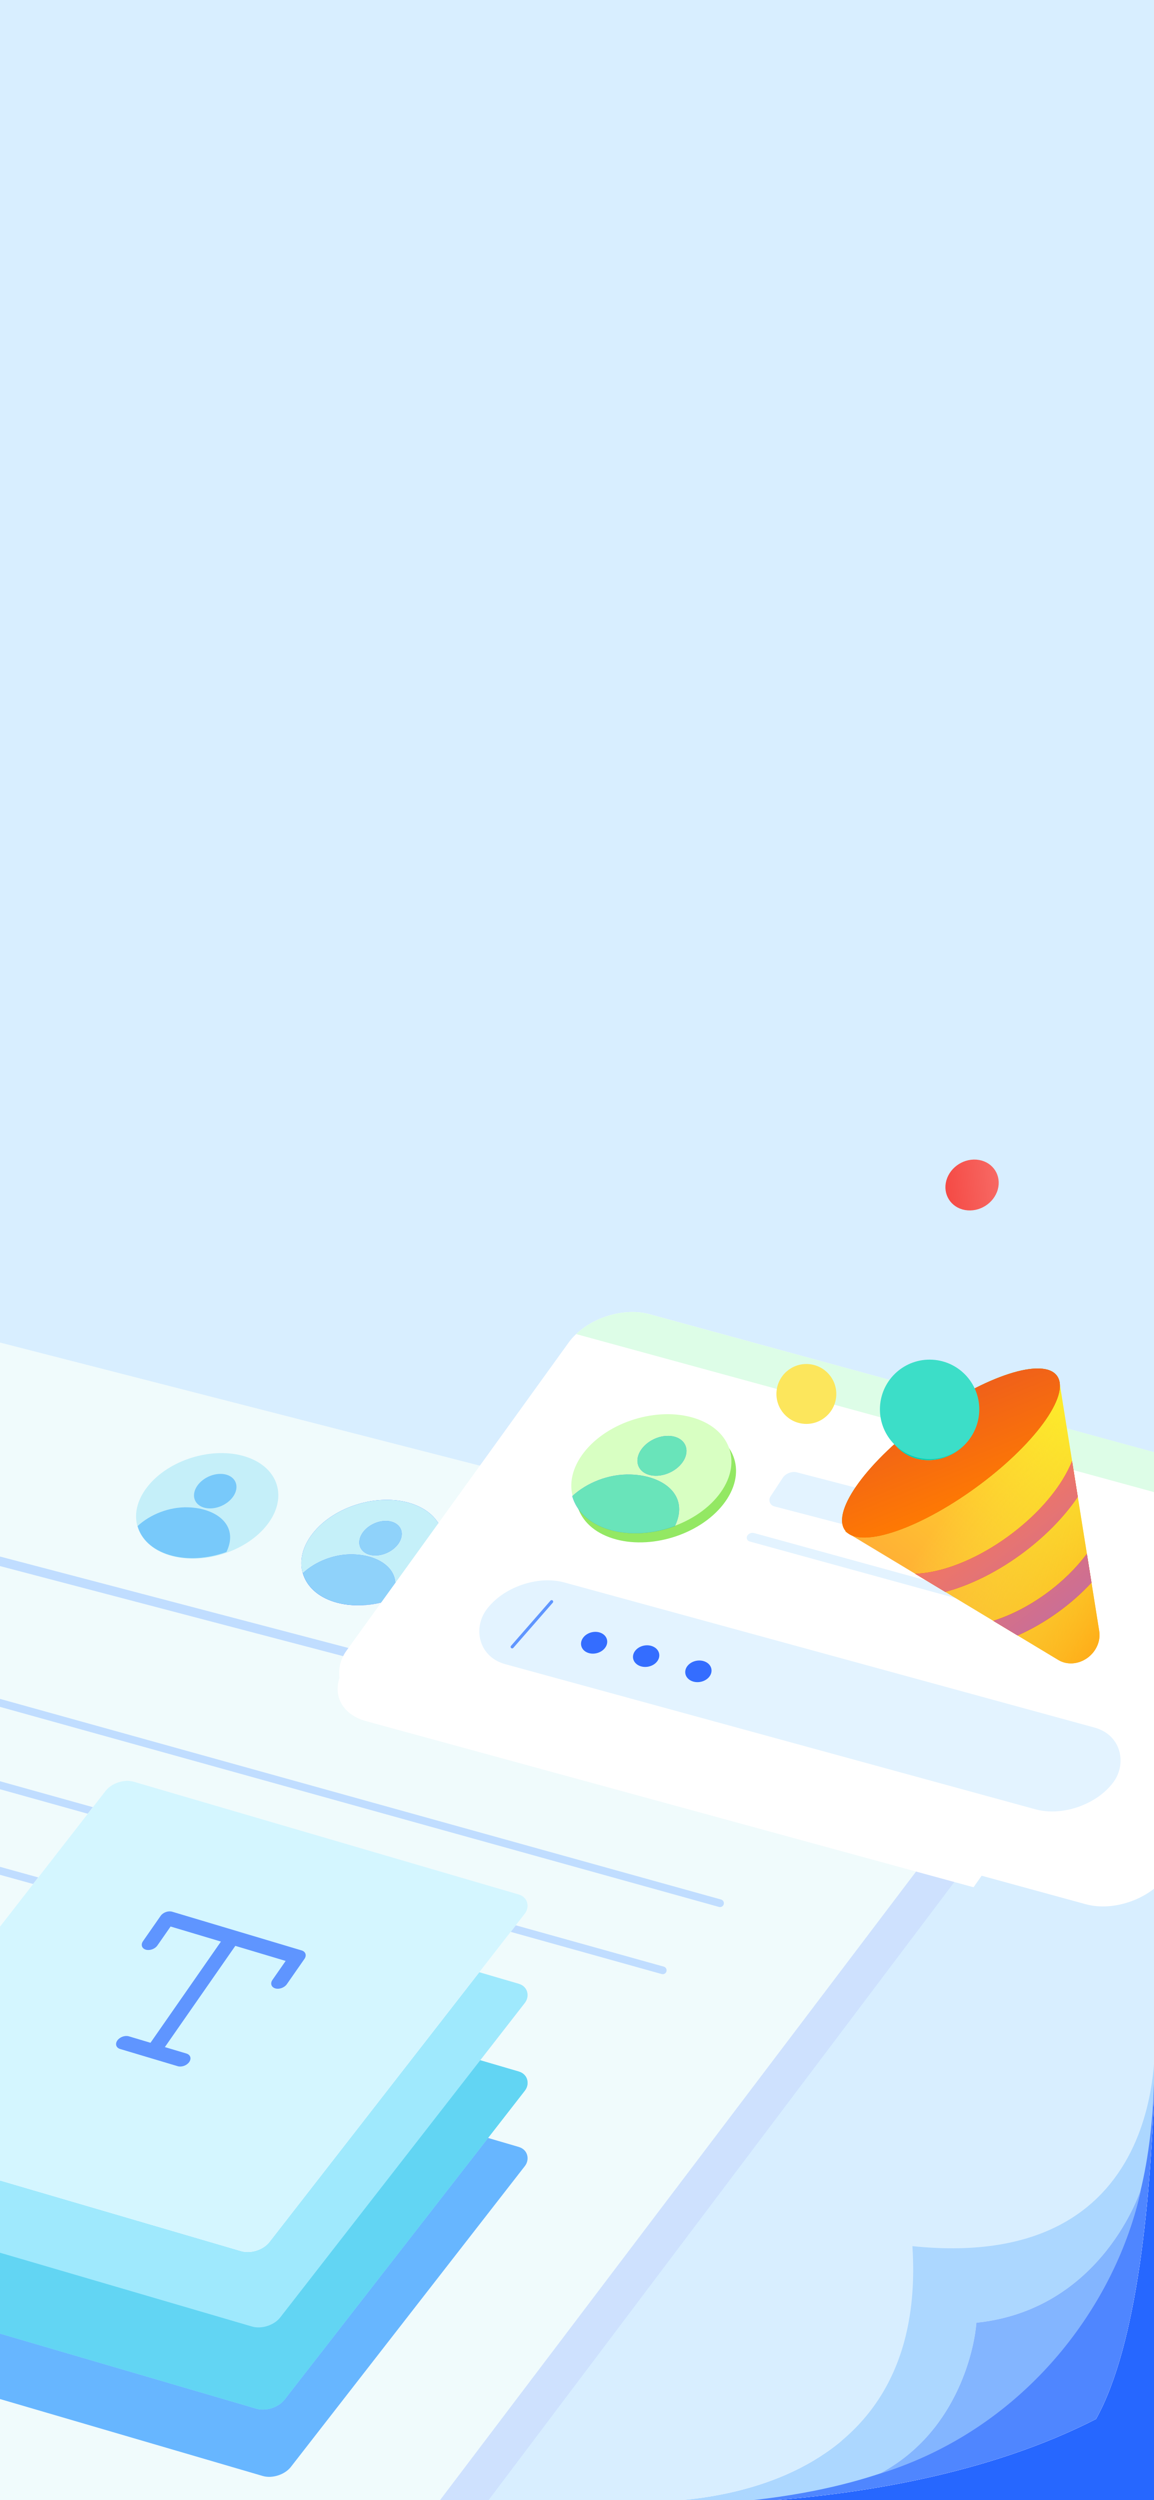 <svg width="750" height="1624" viewBox="0 0 750 1624" fill="none" xmlns="http://www.w3.org/2000/svg">
<g clip-path="url(#clip0_8_906)">
<rect width="750" height="1624" fill="white"/>
<rect width="750" height="1624" fill="#2667FF"/>
<path d="M748.226 0.766H6.075V1624.77H377.151C377.151 1624.77 572.593 1642.79 712.335 1571.28C766.376 1474.12 748.226 1190.44 748.226 1190.44V0.766Z" fill="#E6E9FF"/>
<path d="M748.226 0.766H6.075V1624.77H377.151C377.151 1624.77 572.593 1642.79 712.335 1571.28C766.376 1474.12 748.226 1190.44 748.226 1190.44V0.766Z" fill="#E6E9FF"/>
<path d="M748.226 0.766H6.075V1624.77H377.151C377.151 1624.77 572.593 1642.79 712.335 1571.28C766.376 1474.12 748.226 1190.44 748.226 1190.44V0.766Z" fill="#C0C8FF"/>
<path d="M748.226 0.766H6.075V1624.77H377.151C377.151 1624.77 572.593 1642.79 712.335 1571.28C766.376 1474.12 748.226 1190.44 748.226 1190.44V0.766Z" fill="#4F86FF"/>
<path d="M749.555 36.227H3.076V1626.98C3.076 1626.98 225.361 1621.24 376.062 1626.98C483.223 1631.06 596.621 1621 667.314 1549.77C764.277 1454.43 749.555 1355.86 749.555 1267.68C749.555 773.43 749.555 36.227 749.555 36.227Z" fill="#ACD7FF"/>
<path d="M572.215 1606.67C668.26 1576.62 725.83 1495.17 741.52 1422.33C741.52 1422.33 716.865 1500.21 634.693 1508.88C633.837 1521.53 624.48 1578.56 572.215 1606.67Z" fill="#8C9BFF"/>
<path d="M572.215 1606.67C668.26 1576.62 725.83 1495.17 741.52 1422.33C741.52 1422.33 716.865 1500.21 634.693 1508.88C633.837 1521.53 624.48 1578.56 572.215 1606.67Z" fill="#83B5FF"/>
<path d="M750.171 -3H-1.541V1624.77H411.975C411.975 1624.77 604.659 1638.35 592.977 1459C766.141 1476.94 750.171 1316.29 750.171 1316.29V-3Z" fill="url(#paint0_linear_8_906)"/>
<path d="M750.171 -3H-1.541V1624.77H411.975C411.975 1624.77 604.659 1638.35 592.977 1459C766.141 1476.94 750.171 1316.29 750.171 1316.29V-3Z" fill="#D8EEFF"/>
<g opacity="0.5">
<path d="M-460.246 861.349C-445.953 840.829 -414.726 829.213 -390.498 835.402L655.987 1102.73C680.916 1109.09 688.596 1131.75 672.886 1152.59L99.476 1913.12C84.749 1932.65 54.741 1943.45 31.24 1937.67L-983.846 1687.97C-1008.37 1681.94 -1016.65 1660.17 -1002.26 1639.51L-460.246 861.349Z" fill="#59B9FF" fill-opacity="0.2"/>
<path d="M-460.246 861.349C-445.953 840.829 -414.726 829.213 -390.498 835.402L655.987 1102.73C680.916 1109.09 688.596 1131.75 672.886 1152.59L99.476 1913.12C84.749 1932.65 54.741 1943.45 31.24 1937.67L-983.846 1687.97C-1008.37 1681.94 -1016.65 1660.17 -1002.26 1639.51L-460.246 861.349Z" fill="#C3D3FE"/>
</g>
<path d="M690.763 1086.19V1030.34L571.411 1103.74L625.737 1146.83L690.763 1086.19Z" fill="#B3C7FD"/>
<path d="M-452.595 799.861C-438.293 779.328 -407.036 767.712 -382.806 773.925L670.731 1044.08C695.675 1050.47 703.307 1073.18 687.515 1094.03L110.115 1856.04C95.319 1875.57 65.268 1886.31 41.8 1880.45L-976.411 1626.54C-1000.83 1620.45 -1009.02 1598.72 -994.671 1578.11L-452.595 799.861Z" fill="white"/>
<path d="M-452.595 799.861C-438.293 779.328 -407.036 767.712 -382.806 773.925L670.731 1044.08C695.675 1050.47 703.307 1073.18 687.515 1094.03L110.115 1856.04C95.319 1875.57 65.268 1886.31 41.8 1880.45L-976.411 1626.54C-1000.83 1620.45 -1009.02 1598.72 -994.671 1578.11L-452.595 799.861Z" fill="#CCF1F4" fill-opacity="0.3"/>
<path d="M-319.768 930.273L613.65 1175.15" stroke="#C0DDFF" stroke-width="6"/>
<path d="M-320.768 1016.91L467.954 1236.26" stroke="#C0DDFF" stroke-width="5" stroke-linecap="round"/>
<path d="M-320.768 1070.08L430.722 1279.85" stroke="#C0DDFF" stroke-width="5" stroke-linecap="round"/>
<path d="M-320.768 1126.3L178.359 1264.65" stroke="#C0DDFF" stroke-width="5"/>
<g opacity="0.7">
<ellipse cx="13.627" cy="11.438" rx="13.627" ry="11.438" transform="matrix(0.998 -0.062 -0.207 0.978 128.654 958.254)" fill="#53ACFF"/>
<path fill-rule="evenodd" clip-rule="evenodd" d="M147.177 1008.11C135.069 1012.51 121.619 1013.51 110.129 1010.05C98.919 1006.67 91.782 999.698 89.418 991.273C97.706 983.631 110.011 978.724 122.219 979.095C140.738 979.66 155.367 990.687 147.296 1007.85C147.257 1007.94 147.217 1008.02 147.177 1008.11Z" fill="#53ACFF"/>
</g>
<g style="mix-blend-mode:darken" opacity="0.3">
<ellipse cx="40.773" cy="40.631" rx="40.773" ry="40.631" transform="matrix(0.952 0.306 -0.618 0.786 120.956 933.746)" fill="#62D5F3"/>
</g>
<g style="mix-blend-mode:darken">
<ellipse cx="40.773" cy="40.631" rx="40.773" ry="40.631" transform="matrix(0.952 0.307 -0.619 0.785 228.445 964.09)" fill="#346DFF"/>
<ellipse cx="40.773" cy="40.631" rx="40.773" ry="40.631" transform="matrix(0.952 0.307 -0.619 0.785 228.445 964.09)" fill="#C5F0F9"/>
</g>
<g opacity="0.7">
<ellipse cx="13.627" cy="11.438" rx="13.627" ry="11.438" transform="matrix(0.998 -0.062 -0.207 0.978 236.079 988.805)" fill="#346DFF"/>
<ellipse cx="13.627" cy="11.438" rx="13.627" ry="11.438" transform="matrix(0.998 -0.062 -0.207 0.978 236.079 988.805)" fill="#78C4FB"/>
<path fill-rule="evenodd" clip-rule="evenodd" d="M254.596 1038.66C242.488 1043.06 229.038 1044.06 217.548 1040.6C206.338 1037.22 199.201 1030.25 196.837 1021.82C205.125 1014.18 217.43 1009.27 229.638 1009.65C248.157 1010.21 262.786 1021.24 254.715 1038.4C254.676 1038.49 254.636 1038.57 254.596 1038.66Z" fill="#346DFF"/>
<path fill-rule="evenodd" clip-rule="evenodd" d="M254.596 1038.66C242.488 1043.06 229.038 1044.06 217.548 1040.6C206.338 1037.22 199.201 1030.25 196.837 1021.82C205.125 1014.18 217.43 1009.27 229.638 1009.65C248.157 1010.21 262.786 1021.24 254.715 1038.4C254.676 1038.49 254.636 1038.57 254.596 1038.66Z" fill="#78C4FB"/>
</g>
<rect opacity="0.9" width="274.945" height="270.906" rx="11.61" transform="matrix(0.96 0.281 -0.614 0.789 84.307 1320.56)" fill="#58AEFF"/>
<rect width="274.945" height="277.595" rx="11.61" transform="matrix(0.96 0.281 -0.614 0.789 84.307 1271.57)" fill="#8FE8FF"/>
<rect width="274.945" height="277.595" rx="11.61" transform="matrix(0.96 0.281 -0.614 0.789 84.307 1271.57)" fill="#62D5F3"/>
<rect width="274.945" height="282.212" rx="11.61" transform="matrix(0.96 0.281 -0.614 0.789 84.307 1214.57)" fill="#9FE9FD"/>
<rect width="283.828" height="293.658" rx="11.61" transform="matrix(0.96 0.281 -0.614 0.789 75.783 1154.07)" fill="white"/>
<rect width="283.828" height="293.658" rx="11.61" transform="matrix(0.96 0.281 -0.614 0.789 75.783 1154.07)" fill="#9EE9FD" fill-opacity="0.05"/>
<rect width="283.828" height="293.658" rx="11.61" transform="matrix(0.96 0.281 -0.614 0.789 75.783 1154.07)" fill="#D4F6FF"/>
<g filter="url(#filter0_d_8_906)">
<path fill-rule="evenodd" clip-rule="evenodd" d="M315.275 947.291L698.368 1052C721.686 1058.37 729.311 1079.31 715.482 1099L632.713 1216.82L237.9 1108.92C219.79 1103.97 214.016 1087.61 225.001 1072.39L315.275 947.291Z" fill="white"/>
</g>
<rect width="552.638" height="314.805" rx="33.993" transform="matrix(0.965 0.264 -0.585 0.811 389.32 844.679)" fill="white"/>
<path fill-rule="evenodd" clip-rule="evenodd" d="M906.013 1011.86L374.426 866.565C386.578 855.045 406.405 849.349 422.113 853.642L889.618 981.419C905.325 985.712 911.753 998.584 906.013 1011.86Z" fill="#DDFDE7"/>
<rect width="422.604" height="65.486" rx="32.743" transform="matrix(0.965 0.264 -0.585 0.811 335.142 1019.25)" fill="#E3F3FF"/>
<path d="M358.522 1040.37L332.863 1069.74" stroke="#5F95FF" stroke-width="2" stroke-linecap="round"/>
<ellipse cx="7.832" cy="7.832" rx="7.832" ry="7.832" transform="matrix(0.902 0.431 -0.607 0.795 383.82 1057.46)" fill="#346DFF"/>
<ellipse cx="7.832" cy="7.832" rx="7.832" ry="7.832" transform="matrix(0.874 0.486 -0.655 0.755 418.223 1066.03)" fill="#346DFF"/>
<ellipse cx="7.832" cy="7.832" rx="7.832" ry="7.832" transform="matrix(0.874 0.486 -0.655 0.755 452.176 1075.91)" fill="#346DFF"/>
<ellipse cx="45.899" cy="45.739" rx="45.899" ry="45.739" transform="matrix(0.953 0.303 -0.616 0.788 410.762 913.289)" fill="#93E863"/>
<ellipse cx="45.899" cy="45.739" rx="45.899" ry="45.739" transform="matrix(0.953 0.303 -0.616 0.788 407.762 907.289)" fill="#D8FFC2"/>
<g opacity="0.7">
<ellipse cx="15.749" cy="13.219" rx="15.749" ry="13.219" transform="matrix(0.998 -0.062 -0.207 0.978 417.235 933.691)" fill="#346DFF"/>
<ellipse cx="15.749" cy="13.219" rx="15.749" ry="13.219" transform="matrix(0.998 -0.062 -0.207 0.978 417.235 933.691)" fill="#3BD8B7"/>
<path fill-rule="evenodd" clip-rule="evenodd" d="M438.633 991.306C424.639 996.391 409.095 997.551 395.817 993.548C382.86 989.642 374.611 981.589 371.88 971.852C381.458 963.019 395.68 957.348 409.788 957.778C431.192 958.43 448.099 971.175 438.771 991.014C438.726 991.112 438.679 991.209 438.633 991.306Z" fill="#346DFF"/>
<path fill-rule="evenodd" clip-rule="evenodd" d="M438.633 991.306C424.639 996.391 409.095 997.551 395.817 993.548C382.86 989.642 374.611 981.589 371.88 971.852C381.458 963.019 395.68 957.348 409.788 957.778C431.192 958.43 448.099 971.175 438.771 991.014C438.726 991.112 438.679 991.209 438.633 991.306Z" fill="#3BD8B7"/>
</g>
<rect width="130.408" height="26.508" rx="6" transform="matrix(0.968 0.252 -0.55 0.835 512.067 954.859)" fill="#E3F3FF"/>
<rect width="221.636" height="6.171" rx="3.086" transform="matrix(0.964 0.265 -0.461 0.888 486.987 994.965)" fill="#E3F3FF"/>
<path d="M104.385 1244.49C105.965 1242.22 109.339 1241 111.92 1241.78L196.054 1266.92C197.294 1267.29 198.181 1268.08 198.521 1269.11C198.861 1270.15 198.625 1271.34 197.866 1272.43L186.42 1288.86C184.84 1291.13 181.466 1292.35 178.885 1291.58C176.303 1290.8 175.492 1288.34 177.072 1286.07L185.657 1273.74L152.938 1263.96L107.153 1329.71L121.175 1333.9C123.757 1334.67 124.568 1337.13 122.988 1339.4C121.407 1341.67 118.034 1342.89 115.452 1342.11L78.059 1330.94C75.478 1330.17 74.666 1327.7 76.247 1325.43C77.827 1323.16 81.201 1321.95 83.782 1322.72L97.805 1326.91L143.59 1261.17L110.871 1251.39L102.286 1263.72C100.706 1265.99 97.332 1267.2 94.751 1266.43C92.169 1265.66 91.358 1263.19 92.938 1260.92L104.385 1244.49Z" fill="#5F95FF"/>
<path d="M706.564 1077.03C709.398 1075.03 711.655 1072.3 713.05 1069.18C714.445 1066.07 714.918 1062.71 714.408 1059.52L688.378 896.546L549.308 994.862L687.864 1078.29C690.572 1079.92 693.791 1080.67 697.118 1080.45C700.444 1080.22 703.73 1079.04 706.564 1077.03Z" fill="url(#paint1_linear_8_906)"/>
<path d="M706.564 1077.03C709.398 1075.03 711.655 1072.3 713.05 1069.18C714.445 1066.07 714.918 1062.71 714.408 1059.52L688.378 896.546L549.308 994.862L687.864 1078.29C690.572 1079.92 693.791 1080.67 697.118 1080.45C700.444 1080.22 703.73 1079.04 706.564 1077.03Z" fill="url(#paint2_linear_8_906)"/>
<path d="M661.342 1062.33C670.24 1058.41 679.144 1053.32 687.719 1047.11C695.79 1041.27 703.051 1034.82 709.365 1028.01L706.377 1009.3C699.498 1018.5 690.483 1027.47 679.618 1035.33C668.362 1043.48 656.682 1049.3 645.579 1052.83L661.342 1062.33Z" fill="url(#paint3_linear_8_906)"/>
<path d="M661.342 1062.33C670.24 1058.41 679.144 1053.32 687.719 1047.11C695.79 1041.27 703.051 1034.82 709.365 1028.01L706.377 1009.3C699.498 1018.5 690.483 1027.47 679.618 1035.33C668.362 1043.48 656.682 1049.3 645.579 1052.83L661.342 1062.33Z" fill="url(#paint4_linear_8_906)"/>
<path d="M614.331 1034.02C629.968 1029.84 646.889 1021.68 662.959 1010.05C678.552 998.762 691.42 985.608 700.469 972.311L696.748 949.01C695.935 951.074 694.961 953.216 693.819 955.431C686.521 969.584 673.03 985.112 654.858 998.263C636.685 1011.41 617.901 1019.24 602.457 1021.55C599.743 1021.95 597.184 1022.18 594.784 1022.25L614.331 1034.02Z" fill="url(#paint5_linear_8_906)"/>
<path d="M614.331 1034.02C629.968 1029.84 646.889 1021.68 662.959 1010.05C678.552 998.762 691.42 985.608 700.469 972.311L696.748 949.01C695.935 951.074 694.961 953.216 693.819 955.431C686.521 969.584 673.03 985.112 654.858 998.263C636.685 1011.41 617.901 1019.24 602.457 1021.55C599.743 1021.95 597.184 1022.18 594.784 1022.25L614.331 1034.02Z" fill="url(#paint6_linear_8_906)"/>
<path d="M549.028 993.773C557.679 1006.36 595.599 994.192 633.725 966.602C671.851 939.011 695.745 906.444 687.094 893.86C678.443 881.277 640.523 893.442 602.397 921.032C564.271 948.623 540.377 981.19 549.028 993.773Z" fill="url(#paint7_linear_8_906)"/>
<path d="M549.028 993.773C557.679 1006.36 595.599 994.192 633.725 966.602C671.851 939.011 695.745 906.444 687.094 893.86C678.443 881.277 640.523 893.442 602.397 921.032C564.271 948.623 540.377 981.19 549.028 993.773Z" fill="url(#paint8_linear_8_906)"/>
<path d="M576.288 921.452C575.639 937.097 588.412 949.175 604.819 948.428C621.226 947.682 635.054 934.393 635.704 918.747C636.353 903.102 623.58 891.024 607.173 891.771C590.765 892.517 576.938 905.806 576.288 921.452Z" fill="#64E8D6"/>
<path d="M576.288 921.452C575.639 937.097 588.412 949.175 604.819 948.428C621.226 947.682 635.054 934.393 635.704 918.747C636.353 903.102 623.58 891.024 607.173 891.771C590.765 892.517 576.938 905.806 576.288 921.452Z" fill="url(#paint9_linear_8_906)"/>
<path d="M615.054 766.772C612.527 775.753 617.958 784.357 627.184 785.991C636.41 787.625 645.938 781.67 648.465 772.689C650.992 763.708 645.562 755.104 636.335 753.47C627.109 751.836 617.581 757.792 615.054 766.772Z" fill="url(#paint10_linear_8_906)"/>
<circle cx="524.069" cy="905.464" r="19.455" transform="rotate(3.261 524.069 905.464)" fill="#FCE65C"/>
<circle cx="604.162" cy="915.452" r="32.289" transform="rotate(3.261 604.162 915.452)" fill="#3CDEC8"/>
</g>
<defs>
<filter id="filter0_d_8_906" x="210.369" y="947.291" width="521.069" height="287.663" filterUnits="userSpaceOnUse" color-interpolation-filters="sRGB">
<feFlood flood-opacity="0" result="BackgroundImageFix"/>
<feColorMatrix in="SourceAlpha" type="matrix" values="0 0 0 0 0 0 0 0 0 0 0 0 0 0 0 0 0 0 127 0" result="hardAlpha"/>
<feOffset dy="9.065"/>
<feGaussianBlur stdDeviation="4.532"/>
<feComposite in2="hardAlpha" operator="out"/>
<feColorMatrix type="matrix" values="0 0 0 0 0.116 0 0 0 0 0.329 0 0 0 0 0.525 0 0 0 0.1 0"/>
<feBlend mode="normal" in2="BackgroundImageFix" result="effect1_dropShadow_8_906"/>
<feBlend mode="normal" in="SourceGraphic" in2="effect1_dropShadow_8_906" result="shape"/>
</filter>
<linearGradient id="paint0_linear_8_906" x1="374.509" y1="-3" x2="374.509" y2="1585.56" gradientUnits="userSpaceOnUse">
<stop stop-color="#D8EEFF"/>
<stop offset="1" stop-color="#EAEFFE" stop-opacity="0"/>
<stop offset="1" stop-color="#F8F8F8"/>
</linearGradient>
<linearGradient id="paint1_linear_8_906" x1="698.249" y1="918.421" x2="579.307" y2="1062.06" gradientUnits="userSpaceOnUse">
<stop stop-color="#FFE928"/>
<stop offset="1" stop-color="#FFA338"/>
</linearGradient>
<linearGradient id="paint2_linear_8_906" x1="716.963" y1="1071.8" x2="605.941" y2="994.753" gradientUnits="userSpaceOnUse">
<stop stop-color="#FFAA17"/>
<stop offset="1" stop-color="#F0FF3F" stop-opacity="0"/>
</linearGradient>
<linearGradient id="paint3_linear_8_906" x1="696.546" y1="949.786" x2="662.315" y2="1058.81" gradientUnits="userSpaceOnUse">
<stop stop-color="#F54F49"/>
<stop offset="1" stop-color="#E02F28"/>
</linearGradient>
<linearGradient id="paint4_linear_8_906" x1="640.067" y1="951.341" x2="742.081" y2="1084.66" gradientUnits="userSpaceOnUse">
<stop stop-color="#FF7952"/>
<stop offset="1" stop-color="#AC68BD"/>
</linearGradient>
<linearGradient id="paint5_linear_8_906" x1="696.546" y1="949.786" x2="662.315" y2="1058.81" gradientUnits="userSpaceOnUse">
<stop stop-color="#F54F49"/>
<stop offset="1" stop-color="#E02F28"/>
</linearGradient>
<linearGradient id="paint6_linear_8_906" x1="640.067" y1="951.341" x2="742.081" y2="1084.66" gradientUnits="userSpaceOnUse">
<stop stop-color="#FF7952"/>
<stop offset="1" stop-color="#AC68BD"/>
</linearGradient>
<linearGradient id="paint7_linear_8_906" x1="643.659" y1="897.435" x2="606.278" y2="992.098" gradientUnits="userSpaceOnUse">
<stop stop-color="#B28900"/>
<stop offset="1" stop-color="#DB7500"/>
</linearGradient>
<linearGradient id="paint8_linear_8_906" x1="612.474" y1="895.855" x2="642.549" y2="970.07" gradientUnits="userSpaceOnUse">
<stop stop-color="#ED5C1E"/>
<stop offset="1" stop-color="#FE7903"/>
</linearGradient>
<linearGradient id="paint9_linear_8_906" x1="621.295" y1="895.258" x2="597.914" y2="949.388" gradientUnits="userSpaceOnUse">
<stop stop-color="#64E8D6"/>
<stop offset="1" stop-color="#03CEB2"/>
</linearGradient>
<linearGradient id="paint10_linear_8_906" x1="649.123" y1="767.708" x2="614.397" y2="771.753" gradientUnits="userSpaceOnUse">
<stop stop-color="#F76964"/>
<stop offset="1" stop-color="#F54A45"/>
</linearGradient>
<clipPath id="clip0_8_906">
<rect width="750" height="1624" fill="white"/>
</clipPath>
</defs>
</svg>

